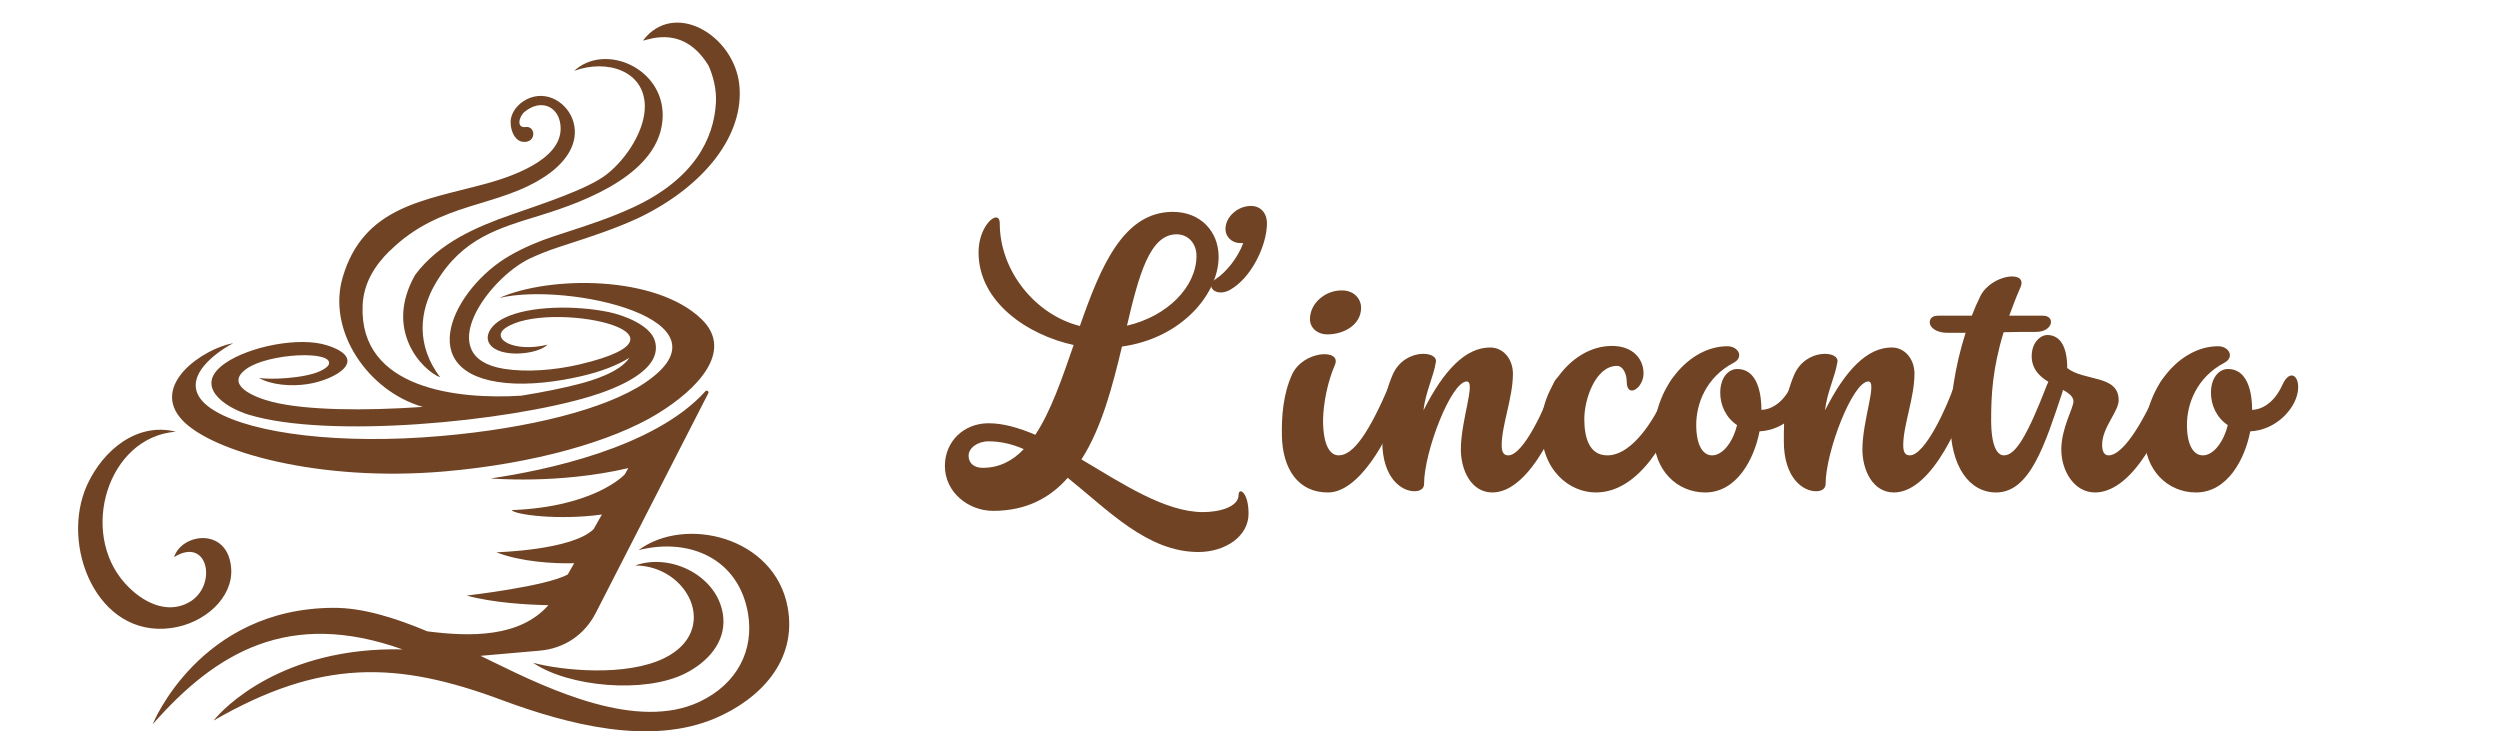 <svg xmlns="http://www.w3.org/2000/svg" xmlns:xlink="http://www.w3.org/1999/xlink" width="2500" zoomAndPan="magnify" viewBox="0 0 1874.88 562.5" height="750" preserveAspectRatio="xMidYMid meet" version="1.0"><defs><g/><clipPath id="a3e6c7b7be"><path d="M 58 16.961 L 592 16.961 L 592 548.238 L 58 548.238 Z M 58 16.961 " clip-rule="nonzero"/></clipPath></defs><g clip-path="url(#a3e6c7b7be)"><path fill="#6f4323" d="M 492.953 310.383 C 458.977 331.055 400.598 347.723 333.328 353.57 C 239.684 361.719 158.742 338.926 136.551 314.984 C 112.379 288.926 151.789 261.625 174.902 257.344 C 160.398 264.938 128.031 288.465 161.09 308.219 C 189.91 325.391 255.566 333.586 330.75 327.004 C 396.543 321.293 454.004 306.93 483.379 287.27 C 554.375 239.664 424.859 211.211 374.352 223.504 C 412.105 206.695 492.035 206.145 526.242 239.523 C 550.691 263.375 522.836 292.195 492.953 310.336 Z M 292.215 188.098 C 280.703 199.469 272.602 212.59 271.91 229.121 C 269.195 292.105 343.918 299.746 390.973 296.754 C 407.18 294.129 422.051 291.137 434.438 287.914 C 443.781 285.473 464.961 279.211 471.961 268.348 C 462.891 274.008 450.414 278.75 436.785 281.93 C 418 286.348 397.145 288.926 379.371 287.223 C 307.73 280.363 340.328 215.906 381.996 191.871 C 392.816 185.609 404.465 180.777 415.422 177.184 L 423.848 174.422 C 439.547 169.312 457.965 163.371 475.043 155.406 C 520.441 134.32 535.359 104.117 536.879 77.137 C 537.477 67.055 534.805 56.926 531.309 49.145 C 512.754 18.895 487.523 29.438 482.09 30.496 C 505.523 -0.395 550.23 26.309 554.375 63.188 C 558.562 100.711 528.773 139.477 478.82 163.465 C 461.188 171.613 442.539 177.691 426.562 182.848 L 418.184 185.609 C 411.508 187.82 404.555 190.492 397.742 193.668 C 366.297 208.309 323.062 267.934 378.035 276.633 C 394.934 279.305 416.066 277.691 434.758 273.273 C 534.16 249.836 410.449 224.285 379.094 245.969 C 367.445 254.027 385.449 264.711 410.633 258.492 C 403.035 266.043 374.812 268.715 367.355 258.262 C 362.934 252.094 367.816 243.531 378.312 238.418 C 397.188 229.164 431.996 228.934 456.676 234.09 C 467.492 236.348 487.754 243.715 491.16 255.824 C 497.238 277.418 463.121 291.137 442.402 297.398 C 379.785 316.273 246.543 329.258 186.504 311.027 C 168.273 305.5 144.605 289.25 168.777 272.445 C 187.012 259.781 224.352 252.371 245.113 258.953 C 277.297 269.176 252.391 284.645 230.75 288.051 C 217.906 290.078 202.758 288.559 194.055 283.355 C 200.227 284.875 228.355 284.137 240.602 278.062 C 243.32 276.727 246.035 275.023 246.633 273.133 C 249.855 262.637 201.285 264.895 184.848 276.586 C 168.18 288.422 189.727 297.766 204.047 301.402 C 229.047 307.711 272.418 308.266 317.031 305.18 C 276.055 293.395 245.113 248.32 256.949 207.988 C 272.648 154.578 318.504 150.344 364.547 137.727 C 388.719 131.098 425.551 117.055 419.84 91.133 C 417.402 79.945 405.707 74.051 393.504 83.766 C 389.223 87.219 386.875 96.246 394.289 95.277 C 401.242 94.355 402.438 105.684 393.965 106.418 C 385.082 107.203 381.902 95.047 383.191 88.738 C 384.621 81.742 390.699 75.801 397.789 73.27 C 412.891 67.883 428.223 79.484 430.707 94.496 C 433.285 110.059 422.234 123.086 409.852 131.559 C 373.801 156.234 330.293 150.574 292.262 188.188 Z M 399.723 497.078 C 421.039 502.836 469.656 507.805 498.48 493.441 C 540.238 472.633 516.066 424.195 476.289 424.105 C 504.051 414.203 539.824 433.082 542.402 463.148 C 544.016 481.609 530.938 496.617 513.441 505.273 C 483.195 520.285 426.473 515.266 399.723 497.078 Z M 114.59 542.844 C 114.59 542.844 149.578 456.195 250.133 455.871 C 271.82 455.781 295.852 463.191 320.438 473.508 C 352.758 477.648 389.777 478.203 411.23 453.891 C 396.129 453.57 369.793 452.188 349.949 446.664 C 349.949 446.664 409.805 439.805 425.781 430.824 L 430.57 422.398 C 415.145 422.906 390.008 421.25 372.188 414.203 C 372.188 414.203 429.004 412.73 445.117 396.895 L 451.379 385.891 C 419.059 390.355 385.957 386.074 383.699 382.574 C 446.453 380.18 468.555 355.734 468.555 355.734 L 471.176 351.082 C 418.551 363.375 367.953 358.816 367.953 358.816 C 407.961 352.969 490.652 336.027 529.004 293.438 C 529.465 292.934 530.203 292.84 530.754 293.254 C 531.309 293.621 531.492 294.359 531.168 294.91 L 446.82 459.602 C 438.352 476.176 423.156 486.398 404.602 488.008 L 360.355 491.875 L 370.07 496.617 C 413.121 517.75 478.129 548.23 524.586 526.316 C 552.855 512.965 565.699 487.594 560.91 459.832 C 553.867 419.27 517.355 402.879 478.867 412.594 C 513.812 386.625 580.848 402.555 590.652 455.273 C 598.16 495.699 569.66 524.473 536.465 538.652 C 487.566 559.559 425.551 543.352 376.055 524.934 C 297.094 495.559 240.145 494.316 160.168 540.402 C 167.488 531.059 211.781 485.016 301.836 487.043 C 216.66 456.699 162.059 489.113 114.727 542.891 Z M 131.762 323.781 C 80.703 327.785 59.246 398.965 93.5 437.27 C 106.438 451.773 125.18 461.121 141.797 451.684 C 163.348 439.48 156.211 401.773 130.473 417.844 C 136.367 399.609 171.266 395.191 173.336 426.496 C 174.766 448.047 153.723 467.613 128.125 471.066 C 72.598 478.477 44.652 408.816 65.324 363.605 C 77.523 336.992 103.309 316.551 131.762 323.781 Z M 430.66 53.059 C 453.91 31.879 497.883 51.215 496.961 87.406 C 495.855 129.625 440.055 150.758 405.707 161.348 C 373.891 171.152 347.004 178.473 327.023 211.809 C 313.992 233.539 312.059 259.23 330.105 283.035 C 316.711 277.785 287.609 247.766 311.324 206.145 C 329.047 182.387 356.625 170.324 383.793 160.887 C 407.777 152.508 441.16 141.641 455.016 130.73 C 470.258 118.711 483.746 97.395 483.562 79.484 C 483.285 53.195 455.293 44.125 430.66 53.105 Z M 430.66 53.059 " fill-opacity="1" fill-rule="evenodd"/></g><g fill="#6f4323" fill-opacity="1"><g transform="translate(708.603, 369.347)"><g><path d="M 190.105 44.66 C 210.215 44.66 227.754 32.969 227.754 15.902 C 227.754 -0.469 220.27 -4.207 220.27 1.871 C 220.27 10.988 205.539 14.73 193.613 14.73 C 165.32 14.73 133.52 -6.312 102.418 -24.785 C 117.617 -48.402 125.801 -79.969 132.816 -109.434 C 177.945 -115.746 205.305 -149.184 205.305 -176.777 C 205.305 -195.484 191.977 -210.449 170.93 -210.449 C 133.75 -210.449 116.684 -169.062 101.25 -124.867 C 68.277 -133.051 41.156 -165.785 41.156 -201.797 C 41.156 -204.836 39.984 -206.238 38.348 -206.238 C 33.906 -206.238 25.254 -195.719 25.254 -180.051 C 25.254 -142.871 61.965 -118.086 96.574 -110.602 C 87.922 -85.582 79.504 -60.797 67.812 -43.258 C 55.652 -48.402 43.961 -51.91 32.738 -51.91 C 14.266 -51.91 0 -38.348 0 -19.875 C 0 0 17.77 13.797 36.242 13.797 C 60.797 13.797 78.801 4.207 92.129 -10.988 C 122.293 13.094 151.758 44.66 190.105 44.66 Z M 17.77 -27.594 C 17.77 -33.203 24.32 -38.348 32.738 -38.348 C 41.855 -38.348 50.742 -36.242 59.16 -32.504 C 50.742 -23.617 40.688 -18.473 28.293 -18.473 C 22.449 -18.473 17.77 -21.512 17.77 -27.594 Z M 136.559 -125.102 C 145.445 -162.98 153.629 -193.613 173.738 -193.613 C 182.855 -193.613 188.703 -186.363 188.703 -177.48 C 188.703 -154.328 166.957 -132.113 136.559 -125.102 Z M 136.559 -125.102 "/></g></g></g><g fill="#6f4323" fill-opacity="1"><g transform="translate(875.552, 369.347)"><g><path d="M 46.531 -151.758 C 62.902 -160.645 74.594 -185.43 74.594 -201.797 C 74.594 -209.98 69.449 -214.891 62.668 -214.891 C 52.379 -214.891 43.492 -206.473 43.492 -197.59 C 43.492 -191.977 47.938 -187.066 54.715 -187.066 L 56.82 -187.066 C 52.848 -176.074 43.961 -165.086 36.012 -159.941 C 27.824 -154.562 36.477 -146.379 46.531 -151.758 Z M 46.531 -151.758 "/></g></g></g><g fill="#6f4323" fill-opacity="1"><g transform="translate(957.155, 369.347)"><g><path d="M 39.051 0 C 60.562 -0.234 83.012 -34.84 96.34 -74.828 C 100.547 -87.453 90.023 -92.598 84.883 -80.672 C 69.449 -44.66 57.758 -27.824 46.766 -27.824 C 40.453 -27.824 35.074 -35.074 35.074 -54.25 C 35.309 -67.344 38.582 -83.246 43.961 -95.637 C 49.34 -108.031 19.875 -106.629 11.691 -88.156 C 4.91 -72.957 3.977 -56.586 4.207 -42.559 C 4.676 -17.77 16.367 0.234 39.051 0 Z M 25.254 -130.012 C 25.254 -123.23 31.102 -118.555 38.113 -118.555 C 51.441 -118.555 63.602 -126.27 63.602 -138.43 C 63.602 -145.445 58.223 -151.289 49.805 -151.523 C 37.18 -151.992 25.254 -142.168 25.254 -130.012 Z M 25.254 -130.012 "/></g></g></g><g fill="#6f4323" fill-opacity="1"><g transform="translate(1033.381, 369.347)"><g><path d="M 85.816 0 C 115.512 0 138.195 -58.223 142.871 -75.762 C 146.379 -88.855 135.156 -92.129 131.18 -80.438 C 126.035 -65.238 109.434 -27.824 97.742 -27.824 C 94 -27.824 92.832 -30.633 92.832 -35.543 C 92.832 -50.508 101.25 -71.086 101.25 -89.09 C 101.25 -99.848 94.234 -108.73 84.18 -108.73 C 65.941 -108.73 49.574 -92.129 34.141 -61.496 C 35.777 -75.762 41.621 -86.285 43.492 -97.977 C 44.895 -106.395 19.641 -108.266 10.988 -88.156 C 3.742 -71.086 3.273 -57.055 3.273 -38.348 C 3.273 -10.523 18.004 -0.703 27.594 -0.934 C 31.566 -0.934 34.605 -2.805 34.605 -6.312 C 34.605 -30.633 54.949 -83.246 66.641 -83.246 C 73.656 -83.246 62.199 -54.25 62.199 -32.27 C 62.199 -16.836 69.914 0 85.816 0 Z M 85.816 0 "/></g></g></g><g fill="#6f4323" fill-opacity="1"><g transform="translate(1155.903, 369.347)"><g><path d="M 40.922 0 C 73.188 0 95.871 -39.75 107.094 -74.828 C 110.602 -85.816 100.547 -93.766 95.637 -80.438 C 86.75 -56.121 68.512 -27.824 49.574 -27.824 C 35.777 -27.824 32.27 -41.387 32.27 -55.184 C 32.27 -69.914 40.688 -94.938 56.82 -94.938 C 61.266 -94.938 64.07 -88.855 64.07 -83.246 C 64.07 -70.148 76.695 -78.102 76.695 -89.324 C 76.695 -100.082 68.746 -109.902 53.078 -109.902 C 22.914 -109.902 -0.234 -77.164 0 -49.34 C -0.234 -16.367 21.277 0 40.922 0 Z M 40.922 0 "/></g></g></g><g fill="#6f4323" fill-opacity="1"><g transform="translate(1242.651, 369.347)"><g><path d="M 36.242 0 C 59.859 0 72.957 -25.02 76.93 -45.832 C 96.105 -46.766 110.137 -62.199 112.473 -74.828 C 114.812 -87.219 106.859 -93.531 101.016 -80.672 C 94.234 -65.473 83.711 -61.965 78.332 -61.965 C 78.332 -78.801 73.188 -92.598 60.328 -92.598 C 53.312 -92.598 47.469 -85.816 47.469 -74.828 C 47.469 -65.473 51.676 -56.121 60.094 -50.508 C 57.289 -38.816 49.805 -27.824 41.387 -27.824 C 34.605 -27.824 29.461 -35.074 29.461 -50.742 C 29.461 -66.41 36.711 -86.285 57.523 -97.273 C 65.473 -101.484 61.031 -109.668 52.848 -109.668 C 23.852 -109.668 -2.34 -77.867 -2.34 -42.09 C -2.34 -16.836 14.965 0 36.242 0 Z M 36.242 0 "/></g></g></g><g fill="#6f4323" fill-opacity="1"><g transform="translate(1334.542, 369.347)"><g><path d="M 85.816 0 C 115.512 0 138.195 -58.223 142.871 -75.762 C 146.379 -88.855 135.156 -92.129 131.18 -80.438 C 126.035 -65.238 109.434 -27.824 97.742 -27.824 C 94 -27.824 92.832 -30.633 92.832 -35.543 C 92.832 -50.508 101.25 -71.086 101.25 -89.09 C 101.25 -99.848 94.234 -108.73 84.18 -108.73 C 65.941 -108.73 49.574 -92.129 34.141 -61.496 C 35.777 -75.762 41.621 -86.285 43.492 -97.977 C 44.895 -106.395 19.641 -108.266 10.988 -88.156 C 3.742 -71.086 3.273 -57.055 3.273 -38.348 C 3.273 -10.523 18.004 -0.703 27.594 -0.934 C 31.566 -0.934 34.605 -2.805 34.605 -6.312 C 34.605 -30.633 54.949 -83.246 66.641 -83.246 C 73.656 -83.246 62.199 -54.25 62.199 -32.27 C 62.199 -16.836 69.914 0 85.816 0 Z M 85.816 0 "/></g></g></g><g fill="#6f4323" fill-opacity="1"><g transform="translate(1457.065, 369.347)"><g><path d="M 39.984 0 C 65.238 0 76.465 -35.543 89.559 -74.828 C 93.766 -87.453 82.777 -92.832 78.102 -80.672 C 63.602 -43.258 54.715 -27.824 45.832 -27.824 C 41.387 -27.824 36.242 -33.203 36.242 -54.484 C 36.242 -72.723 37.18 -92.598 45.598 -120.191 C 54.715 -120.422 63.133 -120.422 69.914 -120.422 C 82.777 -120.422 84.648 -132.582 75.059 -132.582 L 49.805 -132.582 C 52.145 -139.129 54.949 -146.379 58.223 -153.863 C 64.07 -167.191 36.242 -163.684 28.059 -147.082 C 25.723 -142.402 23.617 -137.492 21.746 -132.582 L -3.508 -132.582 C -8.418 -132.582 -9.82 -130.012 -9.82 -127.438 C -9.82 -123.93 -5.145 -119.723 3.508 -119.723 L 17.07 -119.723 C 8.887 -94.234 5.613 -68.746 5.613 -52.848 C 5.613 -19.406 19.875 0 39.984 0 Z M 39.984 0 "/></g></g></g><g fill="#6f4323" fill-opacity="1"><g transform="translate(1526.509, 369.347)"><g><path d="M 44.66 0 C 69.215 0 91.195 -35.777 104.289 -74.828 C 108.5 -87.453 97.977 -92.598 92.832 -80.672 C 78.801 -47.938 64.539 -27.824 54.949 -27.824 C 51.211 -27.824 50.039 -31.332 50.039 -35.777 C 50.039 -48.871 62.434 -60.562 62.434 -69.215 C 62.434 -88.387 36.477 -83.246 23.852 -93.301 C 23.852 -109.902 18.238 -118.086 8.887 -118.086 C 3.977 -118.086 -2.805 -112.707 -2.805 -102.184 C -2.805 -80.203 28.527 -79.27 28.527 -68.277 C 28.527 -63.367 19.406 -48.168 19.406 -32.27 C 19.406 -15.668 29.461 0 44.66 0 Z M 44.66 0 "/></g></g></g><g fill="#6f4323" fill-opacity="1"><g transform="translate(1610.685, 369.347)"><g><path d="M 36.242 0 C 59.859 0 72.957 -25.02 76.93 -45.832 C 96.105 -46.766 110.137 -62.199 112.473 -74.828 C 114.812 -87.219 106.859 -93.531 101.016 -80.672 C 94.234 -65.473 83.711 -61.965 78.332 -61.965 C 78.332 -78.801 73.188 -92.598 60.328 -92.598 C 53.312 -92.598 47.469 -85.816 47.469 -74.828 C 47.469 -65.473 51.676 -56.121 60.094 -50.508 C 57.289 -38.816 49.805 -27.824 41.387 -27.824 C 34.605 -27.824 29.461 -35.074 29.461 -50.742 C 29.461 -66.41 36.711 -86.285 57.523 -97.273 C 65.473 -101.484 61.031 -109.668 52.848 -109.668 C 23.852 -109.668 -2.34 -77.867 -2.34 -42.09 C -2.34 -16.836 14.965 0 36.242 0 Z M 36.242 0 "/></g></g></g></svg>